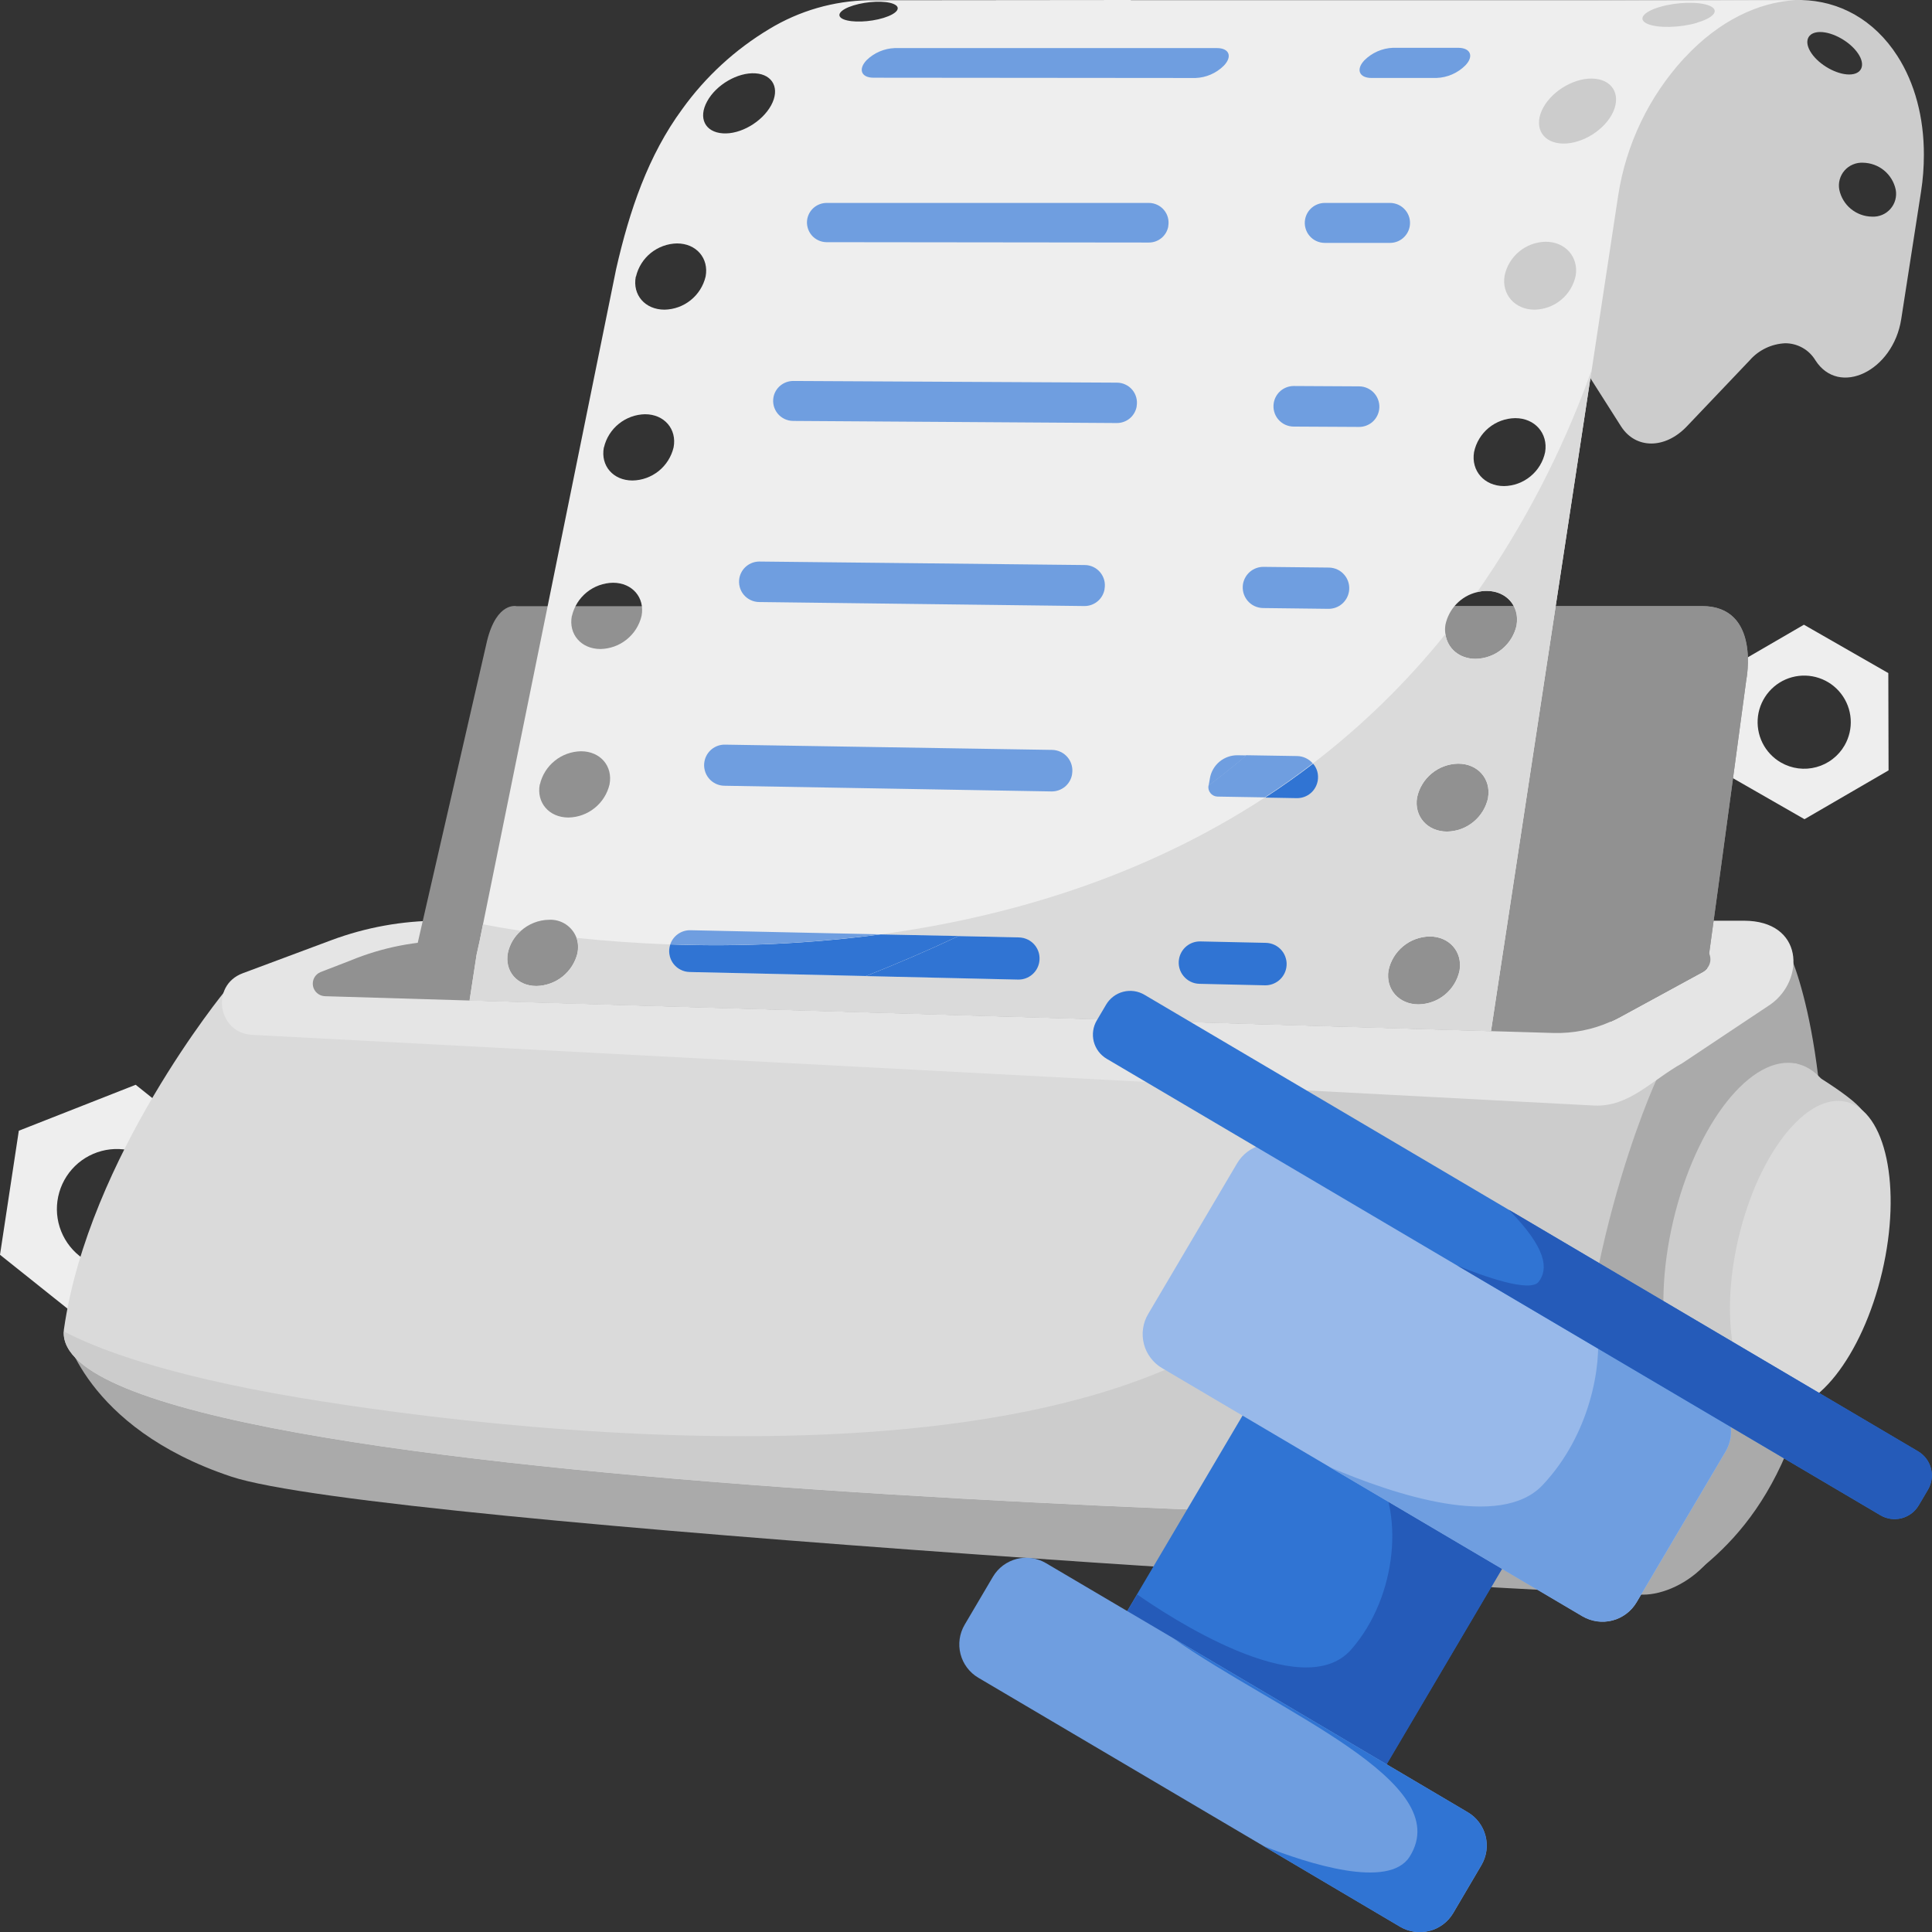 <svg width="54" height="54" viewBox="0 0 54 54" fill="none" xmlns="http://www.w3.org/2000/svg">
    <rect x="0" y="0" width="54" height="54" fill="#333333" stroke="none"/>
    <g clip-path="url(#clip0_2882_93230)">
    <path d="M52.779 18.813L50.42 17.461L48.07 18.826L48.078 21.545L50.436 22.897L52.786 21.532L52.779 18.813ZM49.78 21.314C49.556 21.186 49.376 20.994 49.261 20.763C49.147 20.533 49.104 20.273 49.136 20.018C49.169 19.763 49.278 19.523 49.447 19.329C49.616 19.135 49.839 18.995 50.088 18.928C50.336 18.861 50.599 18.869 50.843 18.951C51.088 19.033 51.302 19.186 51.459 19.39C51.616 19.594 51.71 19.84 51.727 20.096C51.745 20.353 51.685 20.61 51.557 20.833C51.472 20.981 51.359 21.111 51.223 21.215C51.088 21.32 50.933 21.397 50.768 21.441C50.603 21.486 50.431 21.498 50.261 21.476C50.092 21.454 49.928 21.399 49.78 21.314Z" fill="#EEEEEE"/>
    <path d="M6.534 32.509L3.792 30.32L0.526 31.604L0 35.071L2.742 37.26L6.007 35.977L6.534 32.509ZM2.218 35.101C1.96 34.894 1.768 34.614 1.668 34.298C1.568 33.982 1.564 33.644 1.657 33.325C1.749 33.007 1.934 32.723 2.187 32.509C2.441 32.296 2.752 32.162 3.082 32.125C3.411 32.089 3.745 32.15 4.039 32.303C4.334 32.455 4.577 32.691 4.737 32.981C4.897 33.271 4.968 33.602 4.94 33.933C4.913 34.263 4.788 34.578 4.581 34.837C4.444 35.01 4.273 35.154 4.08 35.261C3.887 35.368 3.674 35.435 3.455 35.46C3.235 35.484 3.013 35.465 2.801 35.404C2.589 35.342 2.391 35.239 2.218 35.101Z" fill="#EEEEEE"/>
    <path d="M1.789 37.148C1.789 37.148 2.339 39.897 6.464 41.272C10.589 42.646 44.358 44.571 45.925 44.571C47.025 44.571 48.813 43.334 48.262 41.134C47.712 38.934 1.789 37.148 1.789 37.148Z" fill="#AAAAAA"/>
    <path d="M44.27 42.507C44.27 42.507 1.507 41.963 1.783 37.214C1.783 37.192 1.783 37.17 1.788 37.147C2.476 32.338 6.293 27.695 6.293 27.695C11.966 28.577 22.719 29.203 31.676 29.603C39.819 29.965 46.475 30.137 46.475 30.137C43.999 37.147 44.27 42.507 44.27 42.507Z" fill="#DADADA"/>
    <path d="M44.27 42.505C44.27 42.505 1.507 41.962 1.783 37.212C2.604 37.648 4.497 38.421 8.389 39.07C14.163 40.031 33.69 42.498 37.538 33.846C38.087 32.609 37.4 29.86 32.727 29.86C31.819 29.86 31.538 29.76 31.678 29.602C39.821 29.963 46.477 30.135 46.477 30.135C43.999 37.145 44.27 42.505 44.27 42.505Z" fill="#CCCCCC"/>
    <path d="M44.082 42.109C44.093 42.54 44.214 42.961 44.434 43.331C44.654 43.702 44.966 44.009 45.339 44.225C45.856 44.513 46.497 44.613 47.178 44.113C48.812 42.917 50.87 40.718 51.011 34.67C51.152 28.622 49.911 26.422 49.911 26.422L46.297 30.183C46.297 30.183 43.822 35.525 44.082 42.109Z" fill="#AAAAAA"/>
    <path d="M12.271 25.734H48.741C50.419 25.734 50.453 27.384 49.491 28.071L47.015 29.72C46.167 30.192 45.539 30.938 44.569 30.901L7.06 28.925C6.088 28.888 5.871 27.543 6.783 27.203L9.265 26.277C10.227 25.919 11.245 25.735 12.271 25.734Z" fill="#E5E5E5"/>
    <path d="M47.713 27.066C47.682 27.104 47.644 27.136 47.601 27.16L45.285 28.423C45.198 28.47 45.109 28.514 45.019 28.554C44.517 28.779 43.971 28.887 43.421 28.872L41.681 28.821L40.528 28.786L13.132 27.963H13.075L9.078 27.844C8.998 27.84 8.923 27.81 8.863 27.758C8.803 27.706 8.762 27.636 8.748 27.558C8.734 27.48 8.746 27.399 8.783 27.329C8.821 27.259 8.881 27.204 8.953 27.173L9.793 26.848C10.682 26.48 11.635 26.293 12.597 26.297H13.408H13.615L41.298 26.398H42.049L47.413 26.417C47.49 26.416 47.565 26.438 47.63 26.481C47.694 26.523 47.744 26.583 47.774 26.654C47.803 26.721 47.813 26.796 47.803 26.869C47.792 26.942 47.761 27.01 47.713 27.066Z" fill="#919191"/>
    <path d="M48.809 19.004C48.809 19.004 48.154 23.876 47.77 26.658C47.751 26.801 47.731 26.938 47.713 27.069C47.681 27.106 47.643 27.138 47.601 27.163L45.284 28.425C45.198 28.472 45.108 28.516 45.019 28.556L12.341 27.549C12.229 27.546 12.118 27.518 12.018 27.466C11.917 27.415 11.829 27.342 11.76 27.253C11.691 27.164 11.643 27.06 11.619 26.95C11.595 26.84 11.596 26.726 11.621 26.616V26.595L11.678 26.343L13.615 17.905C13.89 16.805 14.44 16.943 14.44 16.943H47.576C49.222 16.943 48.809 19.004 48.809 19.004Z" fill="#919191"/>
    <path d="M48.809 19.004C48.809 19.004 48.154 23.876 47.77 26.658C47.751 26.801 47.731 26.938 47.713 27.069C47.681 27.106 47.643 27.138 47.601 27.163L45.284 28.425C45.198 28.472 45.108 28.516 45.019 28.556L12.341 27.55C12.229 27.546 12.118 27.518 12.018 27.467C11.917 27.415 11.829 27.342 11.76 27.253C11.691 27.164 11.643 27.06 11.619 26.95C11.595 26.84 11.596 26.726 11.621 26.616V26.595C12.048 26.778 13.003 26.971 15.121 26.971C18.981 26.971 34.433 27.614 35.42 16.938H47.572C49.222 16.943 48.809 19.004 48.809 19.004Z" fill="#919191"/>
    <path d="M53.034 1.566C52.381 0.547 51.406 0.025 50.349 0H50.19L38.595 0.044L37.156 9.3L38.914 12.043C39.323 12.68 40.144 12.68 40.752 12.043L42.43 10.283C43.036 9.645 43.858 9.645 44.267 10.283L44.425 10.529L44.458 10.58L45.309 11.918C45.718 12.556 46.54 12.556 47.147 11.918L48.904 10.072C49.028 9.929 49.181 9.813 49.352 9.731C49.522 9.649 49.708 9.603 49.897 9.594C50.067 9.594 50.235 9.638 50.383 9.722C50.531 9.805 50.654 9.926 50.742 10.072C51.401 11.1 52.914 10.372 53.14 8.919L53.694 5.355C53.747 5.016 53.773 4.673 53.773 4.33C53.776 3.288 53.521 2.325 53.034 1.566ZM50.631 1.489C50.407 1.161 50.519 0.895 50.874 0.895C51.228 0.895 51.704 1.161 51.929 1.489C52.154 1.816 52.041 2.082 51.685 2.082C51.329 2.082 50.855 1.817 50.631 1.489ZM52.321 6.055C52.106 6.052 51.899 5.975 51.733 5.839C51.567 5.702 51.453 5.513 51.409 5.302C51.391 5.207 51.395 5.109 51.421 5.016C51.447 4.923 51.493 4.836 51.557 4.764C51.621 4.691 51.701 4.634 51.791 4.597C51.88 4.559 51.976 4.543 52.073 4.548C52.288 4.552 52.496 4.628 52.662 4.765C52.828 4.902 52.942 5.092 52.986 5.302C53.004 5.397 52.999 5.495 52.974 5.588C52.948 5.682 52.901 5.768 52.837 5.84C52.773 5.913 52.693 5.97 52.604 6.007C52.515 6.044 52.418 6.061 52.321 6.055Z" fill="#CCCCCC"/>
    <path d="M31.607 0L24.28 0.007C23.299 0.024 22.34 0.302 21.501 0.811C20.547 1.383 19.72 2.144 19.07 3.048C18.117 4.343 17.594 5.883 17.221 7.521L13.5 25.835L13.407 26.295L13.321 26.683L13.125 27.961L40.521 28.784L41.674 28.819L41.983 26.782L42.042 26.398L44.434 10.69L44.452 10.579L44.488 10.345L45.228 5.47C45.447 4.037 46.087 2.701 47.067 1.632L47.106 1.593C48.045 0.586 49.146 0.06 50.185 0.004H31.607V0ZM43.187 12.637C43.132 12.903 42.987 13.141 42.778 13.313C42.569 13.486 42.308 13.582 42.037 13.586C41.489 13.586 41.113 13.161 41.2 12.637C41.255 12.372 41.399 12.133 41.608 11.96C41.818 11.787 42.08 11.691 42.351 11.687C42.899 11.686 43.273 12.111 43.187 12.636V12.637ZM44.041 7.705C43.985 7.971 43.841 8.21 43.632 8.382C43.423 8.555 43.162 8.651 42.89 8.655C42.342 8.655 41.966 8.23 42.054 7.705C42.109 7.44 42.253 7.202 42.463 7.029C42.672 6.857 42.934 6.761 43.205 6.757C43.752 6.757 44.126 7.182 44.041 7.705ZM23.856 0.151C24.243 0.032 24.743 0.013 24.974 0.11C25.206 0.206 25.086 0.38 24.697 0.5C24.308 0.62 23.81 0.636 23.578 0.54C23.347 0.444 23.47 0.27 23.856 0.151ZM19.765 2.833C20.016 2.369 20.622 2.016 21.115 2.05C21.608 2.083 21.806 2.483 21.553 2.945C21.3 3.407 20.699 3.761 20.203 3.727C19.707 3.694 19.508 3.299 19.765 2.833ZM17.776 7.73C17.837 7.47 17.983 7.238 18.191 7.07C18.399 6.903 18.657 6.809 18.924 6.804C19.462 6.804 19.819 7.219 19.722 7.73C19.66 7.99 19.514 8.222 19.306 8.389C19.098 8.557 18.84 8.65 18.573 8.655C18.029 8.655 17.672 8.241 17.771 7.73H17.776ZM16.881 12.505C16.942 12.245 17.088 12.013 17.297 11.845C17.505 11.677 17.763 11.583 18.03 11.578C18.567 11.578 18.925 11.994 18.827 12.505C18.765 12.765 18.619 12.997 18.411 13.165C18.203 13.332 17.945 13.426 17.678 13.43C17.138 13.43 16.781 13.017 16.878 12.505H16.881ZM15.986 17.215C16.047 16.955 16.193 16.722 16.401 16.554C16.609 16.386 16.867 16.293 17.134 16.288C17.672 16.288 18.029 16.703 17.932 17.215C17.87 17.475 17.724 17.707 17.516 17.874C17.308 18.042 17.05 18.135 16.783 18.14C16.242 18.14 15.886 17.726 15.983 17.215H15.986ZM15.091 21.923C15.152 21.663 15.298 21.431 15.506 21.264C15.714 21.096 15.972 21.003 16.239 20.998C16.778 20.998 17.134 21.412 17.037 21.923C16.976 22.184 16.83 22.416 16.621 22.584C16.413 22.752 16.155 22.846 15.887 22.85C15.347 22.85 14.989 22.433 15.087 21.923H15.091ZM16.142 26.633C16.081 26.893 15.934 27.125 15.726 27.293C15.518 27.46 15.259 27.554 14.992 27.559C14.455 27.559 14.097 27.144 14.194 26.633C14.245 26.393 14.374 26.176 14.56 26.016C14.776 25.823 15.054 25.713 15.343 25.708C15.509 25.699 15.674 25.743 15.812 25.834C15.951 25.925 16.057 26.059 16.114 26.214C16.16 26.349 16.168 26.494 16.139 26.633H16.142ZM40.796 27.124C40.741 27.389 40.597 27.628 40.389 27.8C40.18 27.973 39.918 28.069 39.647 28.073C39.097 28.073 38.723 27.648 38.809 27.124C38.865 26.858 39.01 26.62 39.219 26.448C39.428 26.275 39.69 26.179 39.961 26.175C40.507 26.175 40.881 26.6 40.796 27.124ZM41.594 22.294C41.539 22.56 41.395 22.798 41.186 22.97C40.977 23.143 40.716 23.239 40.445 23.243C39.896 23.243 39.521 22.818 39.607 22.294C39.662 22.029 39.807 21.79 40.016 21.618C40.225 21.445 40.487 21.349 40.758 21.345C41.304 21.345 41.679 21.77 41.592 22.294H41.594ZM42.392 17.464C42.337 17.73 42.193 17.969 41.984 18.142C41.775 18.315 41.513 18.411 41.242 18.415C40.787 18.415 40.452 18.122 40.4 17.723C40.386 17.637 40.386 17.55 40.4 17.464C40.446 17.244 40.552 17.042 40.708 16.881C40.864 16.719 41.062 16.605 41.281 16.552C41.369 16.528 41.46 16.516 41.551 16.516C42.102 16.516 42.474 16.941 42.389 17.464H42.392ZM45.047 3.21C44.769 3.707 44.118 4.064 43.593 4.007C43.068 3.95 42.861 3.498 43.138 3.001C43.414 2.503 44.068 2.144 44.592 2.202C45.116 2.26 45.324 2.711 45.047 3.21ZM47.434 0.637C46.954 0.778 46.333 0.791 46.049 0.668C45.764 0.545 45.919 0.332 46.399 0.192C46.879 0.053 47.498 0.039 47.785 0.162C48.071 0.285 47.913 0.493 47.434 0.633V0.637Z" fill="#EEEEEE"/>
    <path d="M44.419 10.529C43.639 12.664 42.587 14.688 41.286 16.551C41.374 16.527 41.465 16.515 41.557 16.515C42.105 16.515 42.479 16.94 42.393 17.463C42.338 17.729 42.194 17.968 41.985 18.141C41.776 18.314 41.514 18.41 41.243 18.414C40.788 18.414 40.453 18.121 40.401 17.722C39.316 19.071 38.072 20.286 36.696 21.34C36.752 21.404 36.792 21.48 36.815 21.562C36.838 21.644 36.843 21.73 36.828 21.814C36.806 21.951 36.735 22.076 36.629 22.166C36.523 22.256 36.389 22.305 36.25 22.305H36.241L35.356 22.289C31.888 24.555 28.084 25.644 24.616 26.116L26.799 26.163L28.484 26.2C28.636 26.208 28.778 26.274 28.883 26.385C28.987 26.496 29.044 26.643 29.042 26.795C29.041 26.947 28.98 27.092 28.874 27.201C28.768 27.309 28.623 27.373 28.471 27.378H28.458L24.207 27.28L19.273 27.168C19.189 27.166 19.106 27.146 19.03 27.108C18.954 27.071 18.887 27.017 18.834 26.952C18.78 26.886 18.742 26.809 18.721 26.727C18.701 26.645 18.698 26.559 18.714 26.476C18.719 26.449 18.727 26.422 18.736 26.397C17.767 26.363 16.885 26.295 16.117 26.214C16.164 26.349 16.173 26.493 16.144 26.633C16.083 26.893 15.936 27.125 15.728 27.293C15.52 27.46 15.262 27.554 14.994 27.559C14.457 27.559 14.099 27.144 14.197 26.633C14.248 26.393 14.376 26.176 14.562 26.016C14.126 25.951 13.768 25.888 13.5 25.835L13.407 26.295L13.321 26.682L13.125 27.96L40.521 28.783L41.674 28.818L41.983 26.781L42.042 26.397L44.434 10.689L44.452 10.578L44.488 10.344C44.466 10.406 44.442 10.466 44.419 10.529ZM40.796 27.122C40.741 27.388 40.597 27.626 40.389 27.799C40.18 27.972 39.918 28.068 39.647 28.072C39.097 28.072 38.723 27.647 38.809 27.122C38.865 26.857 39.01 26.619 39.219 26.447C39.428 26.274 39.69 26.178 39.961 26.174C40.507 26.174 40.881 26.599 40.796 27.122ZM41.594 22.293C41.539 22.558 41.395 22.797 41.186 22.969C40.977 23.142 40.716 23.238 40.445 23.242C39.896 23.242 39.521 22.817 39.607 22.293C39.662 22.028 39.807 21.789 40.016 21.617C40.225 21.444 40.487 21.348 40.758 21.344C41.304 21.344 41.679 21.769 41.592 22.293H41.594Z" fill="#DADADA"/>
    <path d="M51.393 35.212C52.032 32.486 51.514 30.035 50.237 29.735C48.959 29.436 47.405 31.402 46.766 34.128C46.127 36.853 46.645 39.305 47.923 39.605C49.2 39.904 50.754 37.937 51.393 35.212Z" fill="#CCCCCC"/>
    <path d="M50.188 29.719C50.188 29.719 51.725 30.584 52.056 31.045C52.387 31.506 49.775 39.34 49.775 39.34C49.775 39.34 48.813 39.89 47.985 39.615C47.157 39.34 47.297 35.492 48.397 32.743C49.496 29.994 50.188 29.719 50.188 29.719Z" fill="#CCCCCC"/>
    <path d="M52.607 35.549C53.161 33.184 52.712 31.056 51.602 30.796C50.493 30.536 49.144 32.243 48.59 34.608C48.035 36.973 48.485 39.101 49.594 39.361C50.704 39.621 52.052 37.914 52.607 35.549Z" fill="#DADADA"/>
    <path d="M32.105 6.779L23.101 6.769C23.02 6.768 22.941 6.75 22.869 6.715C22.796 6.681 22.732 6.631 22.681 6.569C22.63 6.507 22.593 6.435 22.573 6.357C22.552 6.279 22.549 6.198 22.564 6.119C22.588 5.993 22.655 5.88 22.754 5.798C22.853 5.717 22.977 5.672 23.105 5.672H32.112C32.192 5.672 32.272 5.69 32.344 5.724C32.417 5.758 32.482 5.807 32.533 5.869C32.585 5.93 32.622 6.003 32.643 6.08C32.664 6.158 32.667 6.239 32.653 6.318V6.332C32.629 6.459 32.561 6.574 32.461 6.655C32.361 6.737 32.234 6.781 32.105 6.779Z" fill="#6F9EE0"/>
    <path d="M31.214 11.824L22.165 11.765C22.083 11.764 22.002 11.745 21.928 11.71C21.855 11.675 21.789 11.624 21.737 11.561C21.685 11.498 21.648 11.424 21.627 11.345C21.607 11.266 21.604 11.183 21.619 11.102C21.643 10.974 21.712 10.859 21.813 10.776C21.914 10.693 22.041 10.648 22.172 10.648L31.222 10.695C31.303 10.696 31.384 10.714 31.457 10.749C31.531 10.783 31.596 10.834 31.648 10.896C31.7 10.958 31.738 11.031 31.759 11.11C31.78 11.188 31.784 11.271 31.77 11.351V11.362C31.747 11.492 31.678 11.61 31.577 11.695C31.475 11.779 31.346 11.825 31.214 11.824Z" fill="#6F9EE0"/>
    <path d="M30.31 16.939L21.216 16.827C21.134 16.826 21.052 16.807 20.978 16.771C20.903 16.735 20.837 16.684 20.785 16.62C20.732 16.556 20.695 16.481 20.674 16.401C20.654 16.321 20.651 16.237 20.666 16.156C20.691 16.026 20.76 15.909 20.862 15.825C20.965 15.741 21.093 15.695 21.225 15.695L30.32 15.793C30.403 15.793 30.484 15.812 30.558 15.847C30.632 15.882 30.698 15.933 30.751 15.997C30.803 16.06 30.841 16.134 30.863 16.213C30.884 16.293 30.887 16.376 30.873 16.457V16.468C30.85 16.601 30.781 16.721 30.678 16.807C30.575 16.893 30.445 16.94 30.31 16.939Z" fill="#6F9EE0"/>
    <path d="M26.794 26.162C25.916 26.575 25.05 26.945 24.206 27.28L19.273 27.168C19.188 27.166 19.105 27.146 19.029 27.108C18.953 27.071 18.886 27.017 18.833 26.952C18.78 26.886 18.741 26.809 18.721 26.727C18.7 26.645 18.698 26.559 18.713 26.476C18.718 26.449 18.726 26.422 18.736 26.397C20.699 26.468 22.665 26.374 24.612 26.117L26.794 26.162Z" fill="#3074D3"/>
    <path d="M24.611 26.115C22.663 26.372 20.698 26.466 18.734 26.395C18.773 26.28 18.847 26.18 18.946 26.109C19.045 26.038 19.163 26 19.285 26H19.299L24.611 26.115Z" fill="#6F9EE0"/>
    <path d="M29.389 22.121L20.249 21.962C20.165 21.962 20.082 21.942 20.006 21.906C19.93 21.869 19.863 21.817 19.81 21.752C19.757 21.687 19.718 21.611 19.698 21.529C19.677 21.448 19.674 21.363 19.69 21.28C19.715 21.147 19.787 21.027 19.892 20.941C19.997 20.856 20.129 20.81 20.265 20.813L29.406 20.96C29.489 20.961 29.571 20.98 29.645 21.016C29.721 21.052 29.787 21.103 29.84 21.167C29.893 21.231 29.932 21.305 29.953 21.385C29.975 21.465 29.979 21.549 29.965 21.631V21.642C29.942 21.778 29.872 21.901 29.766 21.989C29.66 22.076 29.526 22.123 29.389 22.121Z" fill="#6F9EE0"/>
    <path d="M38.85 6.789H37.027C36.946 6.789 36.865 6.771 36.792 6.737C36.718 6.703 36.653 6.653 36.601 6.591C36.548 6.529 36.51 6.456 36.489 6.378C36.467 6.299 36.463 6.217 36.477 6.137C36.499 6.007 36.566 5.889 36.667 5.804C36.768 5.719 36.896 5.672 37.028 5.672H38.852C38.933 5.672 39.013 5.69 39.087 5.724C39.16 5.758 39.226 5.808 39.278 5.87C39.331 5.932 39.369 6.004 39.391 6.082C39.412 6.161 39.416 6.243 39.403 6.323C39.381 6.453 39.313 6.572 39.212 6.657C39.111 6.743 38.983 6.789 38.85 6.789Z" fill="#6F9EE0"/>
    <path d="M37.987 11.933L36.161 11.923C36.079 11.923 35.997 11.905 35.922 11.871C35.847 11.836 35.781 11.785 35.727 11.722C35.674 11.659 35.635 11.585 35.614 11.506C35.592 11.426 35.588 11.342 35.602 11.261C35.624 11.129 35.693 11.009 35.795 10.922C35.898 10.836 36.027 10.789 36.161 10.789L37.987 10.799C38.069 10.799 38.151 10.817 38.225 10.852C38.3 10.887 38.366 10.937 38.419 11C38.472 11.063 38.511 11.136 38.533 11.216C38.555 11.295 38.56 11.378 38.546 11.459C38.524 11.591 38.456 11.712 38.354 11.799C38.251 11.885 38.121 11.933 37.987 11.933Z" fill="#6F9EE0"/>
    <path d="M37.13 17.017L35.302 16.995C35.219 16.994 35.137 16.974 35.062 16.939C34.987 16.903 34.921 16.852 34.868 16.788C34.815 16.724 34.776 16.649 34.754 16.569C34.733 16.489 34.729 16.405 34.742 16.323C34.766 16.189 34.836 16.066 34.941 15.978C35.046 15.89 35.179 15.843 35.316 15.844L37.144 15.864C37.227 15.865 37.309 15.884 37.384 15.92C37.459 15.955 37.525 16.007 37.578 16.071C37.632 16.134 37.67 16.209 37.692 16.289C37.714 16.369 37.718 16.453 37.704 16.535C37.681 16.671 37.611 16.794 37.506 16.882C37.401 16.971 37.267 17.018 37.13 17.017Z" fill="#6F9EE0"/>
    <path d="M34.842 21.114C34.494 21.407 34.139 21.69 33.781 21.963L33.817 21.755C33.848 21.572 33.944 21.407 34.086 21.288C34.229 21.17 34.409 21.107 34.594 21.11L34.842 21.114Z" fill="#6F9EE0"/>
    <path d="M35.359 27.54L33.524 27.498C33.439 27.496 33.355 27.476 33.279 27.439C33.202 27.401 33.135 27.348 33.081 27.282C33.026 27.217 32.987 27.14 32.965 27.058C32.943 26.976 32.939 26.89 32.954 26.806C32.978 26.666 33.051 26.539 33.161 26.448C33.27 26.358 33.409 26.31 33.551 26.313L35.383 26.353C35.467 26.355 35.551 26.375 35.627 26.412C35.704 26.449 35.771 26.502 35.825 26.567C35.88 26.632 35.919 26.709 35.941 26.791C35.964 26.872 35.968 26.958 35.954 27.042C35.931 27.182 35.858 27.31 35.749 27.401C35.64 27.492 35.501 27.542 35.359 27.54Z" fill="#3074D3"/>
    <path d="M29.047 26.892C29.024 27.029 28.953 27.152 28.846 27.242C28.741 27.331 28.606 27.38 28.468 27.38H28.454L24.203 27.282C25.047 26.947 25.913 26.578 26.791 26.164L28.476 26.201C28.561 26.202 28.645 26.222 28.722 26.259C28.799 26.295 28.867 26.349 28.921 26.414C28.976 26.48 29.015 26.557 29.037 26.639C29.058 26.722 29.062 26.808 29.047 26.892Z" fill="#3074D3"/>
    <path d="M36.832 21.818C36.809 21.955 36.739 22.08 36.633 22.17C36.527 22.26 36.392 22.309 36.253 22.309H36.244L35.359 22.293C35.812 22 36.26 21.683 36.702 21.344C36.757 21.408 36.797 21.484 36.82 21.566C36.842 21.648 36.846 21.734 36.832 21.818Z" fill="#3074D3"/>
    <path d="M36.692 21.337C36.252 21.677 35.805 21.994 35.35 22.287L34.031 22.265C33.993 22.264 33.956 22.255 33.922 22.239C33.888 22.222 33.858 22.199 33.834 22.169C33.81 22.14 33.792 22.107 33.782 22.07C33.773 22.034 33.771 21.995 33.777 21.958C34.135 21.685 34.489 21.402 34.838 21.109L36.254 21.132C36.337 21.133 36.42 21.152 36.495 21.188C36.571 21.223 36.638 21.274 36.692 21.337Z" fill="#6F9EE0"/>
    <path d="M33.415 2.18L24.415 2.172C24.071 2.172 23.979 1.935 24.224 1.679C24.435 1.475 24.714 1.355 25.007 1.344H34.014C34.356 1.344 34.45 1.576 34.212 1.83L34.204 1.838C33.993 2.047 33.712 2.169 33.415 2.18Z" fill="#6F9EE0"/>
    <path d="M40.15 2.179H38.334C37.989 2.179 37.893 1.943 38.133 1.687C38.346 1.474 38.631 1.348 38.932 1.336H40.755C41.101 1.336 41.203 1.57 40.959 1.826C40.744 2.042 40.455 2.168 40.15 2.179Z" fill="#6F9EE0"/>
    <path d="M42.31 43.287L38.086 50.442L30.836 46.162L31.778 44.565L35.059 39.008L38.341 40.945L42.31 43.287Z" fill="#3074D3"/>
    <path d="M42.315 43.288L38.091 50.446L30.844 46.164L31.787 44.567C32.575 45.12 36.397 47.67 37.767 46.104C39.07 44.617 39.264 42.179 38.349 40.945L42.315 43.288Z" fill="#255BB9"/>
    <path d="M48.233 40.57L45.745 44.783C45.671 44.908 45.574 45.017 45.457 45.105C45.341 45.192 45.209 45.256 45.068 45.292C44.927 45.328 44.781 45.336 44.637 45.316C44.493 45.295 44.355 45.247 44.229 45.173L37.161 41.002L32.482 38.24C32.356 38.167 32.247 38.069 32.16 37.953C32.072 37.837 32.008 37.704 31.972 37.563C31.936 37.423 31.928 37.276 31.949 37.132C31.969 36.988 32.018 36.85 32.093 36.725L34.579 32.512C34.729 32.26 34.972 32.077 35.257 32.004C35.541 31.931 35.842 31.973 36.095 32.122L44.65 37.17L47.848 39.054C48.1 39.205 48.282 39.449 48.354 39.733C48.426 40.017 48.383 40.318 48.233 40.57Z" fill="#98B9EA"/>
    <path d="M48.228 40.572L45.74 44.785C45.666 44.91 45.568 45.019 45.452 45.106C45.336 45.194 45.204 45.258 45.063 45.294C44.922 45.33 44.776 45.338 44.632 45.318C44.488 45.297 44.349 45.249 44.224 45.175L37.156 41.003C38.965 41.777 41.935 42.763 43.116 41.509C44.458 40.085 44.769 38.148 44.645 37.172L47.843 39.056C48.095 39.207 48.277 39.45 48.349 39.734C48.421 40.019 48.378 40.32 48.228 40.572Z" fill="#6F9EE0"/>
    <path d="M41.407 52.132L40.617 53.474C40.471 53.72 40.233 53.899 39.955 53.97C39.678 54.042 39.383 54 39.136 53.855L35.317 51.598L27.344 46.893C27.097 46.747 26.918 46.509 26.847 46.232C26.775 45.954 26.817 45.659 26.962 45.412L27.753 44.07C27.825 43.948 27.921 43.841 28.034 43.756C28.148 43.671 28.277 43.609 28.414 43.573C28.552 43.538 28.695 43.53 28.835 43.55C28.976 43.57 29.111 43.617 29.233 43.689L32.791 45.787L41.022 50.651C41.145 50.723 41.252 50.818 41.337 50.931C41.423 51.045 41.486 51.174 41.521 51.312C41.557 51.449 41.565 51.592 41.546 51.733C41.526 51.874 41.479 52.009 41.407 52.132Z" fill="#6F9EE0"/>
    <path d="M41.404 52.13L40.614 53.472C40.468 53.719 40.23 53.898 39.953 53.969C39.675 54.041 39.38 53.999 39.133 53.854L35.314 51.597C36.569 52.092 38.82 52.815 39.4 51.894C40.723 49.794 35.68 47.83 32.789 45.789L41.019 50.65C41.142 50.721 41.249 50.817 41.335 50.93C41.42 51.044 41.483 51.173 41.519 51.31C41.554 51.448 41.563 51.591 41.543 51.731C41.523 51.872 41.476 52.008 41.404 52.13Z" fill="#3074D3"/>
    <path d="M53.889 41.635L53.629 42.075C53.577 42.163 53.508 42.241 53.425 42.303C53.343 42.365 53.249 42.41 53.15 42.436C53.05 42.461 52.946 42.467 52.844 42.453C52.742 42.438 52.644 42.404 52.555 42.351L40.742 35.38L30.932 29.593C30.843 29.54 30.766 29.471 30.704 29.389C30.642 29.306 30.597 29.213 30.571 29.113C30.546 29.013 30.54 28.91 30.555 28.808C30.569 28.706 30.604 28.608 30.657 28.519L30.916 28.08C30.968 27.991 31.038 27.914 31.12 27.852C31.202 27.79 31.296 27.745 31.395 27.72C31.495 27.694 31.599 27.689 31.701 27.703C31.802 27.718 31.9 27.752 31.989 27.805L42.169 33.813L53.611 40.566C53.789 40.671 53.919 40.843 53.971 41.043C54.023 41.244 53.993 41.456 53.889 41.635Z" fill="#3074D3"/>
    <path d="M53.889 41.633L53.63 42.073C53.577 42.161 53.508 42.239 53.426 42.301C53.343 42.363 53.25 42.408 53.15 42.434C53.05 42.459 52.946 42.465 52.844 42.45C52.742 42.436 52.644 42.401 52.556 42.349L40.742 35.378C41.456 35.667 42.772 36.142 43.008 35.825C43.27 35.475 43.253 34.915 42.17 33.812L53.612 40.565C53.79 40.67 53.919 40.842 53.971 41.042C54.023 41.242 53.993 41.455 53.889 41.633Z" fill="#255BB9"/>
    </g>
    <defs>
    <clipPath id="clip0_2882_93230">
    <rect width="54" height="54" fill="white"/>
    </clipPath>
    </defs>
    </svg>
    